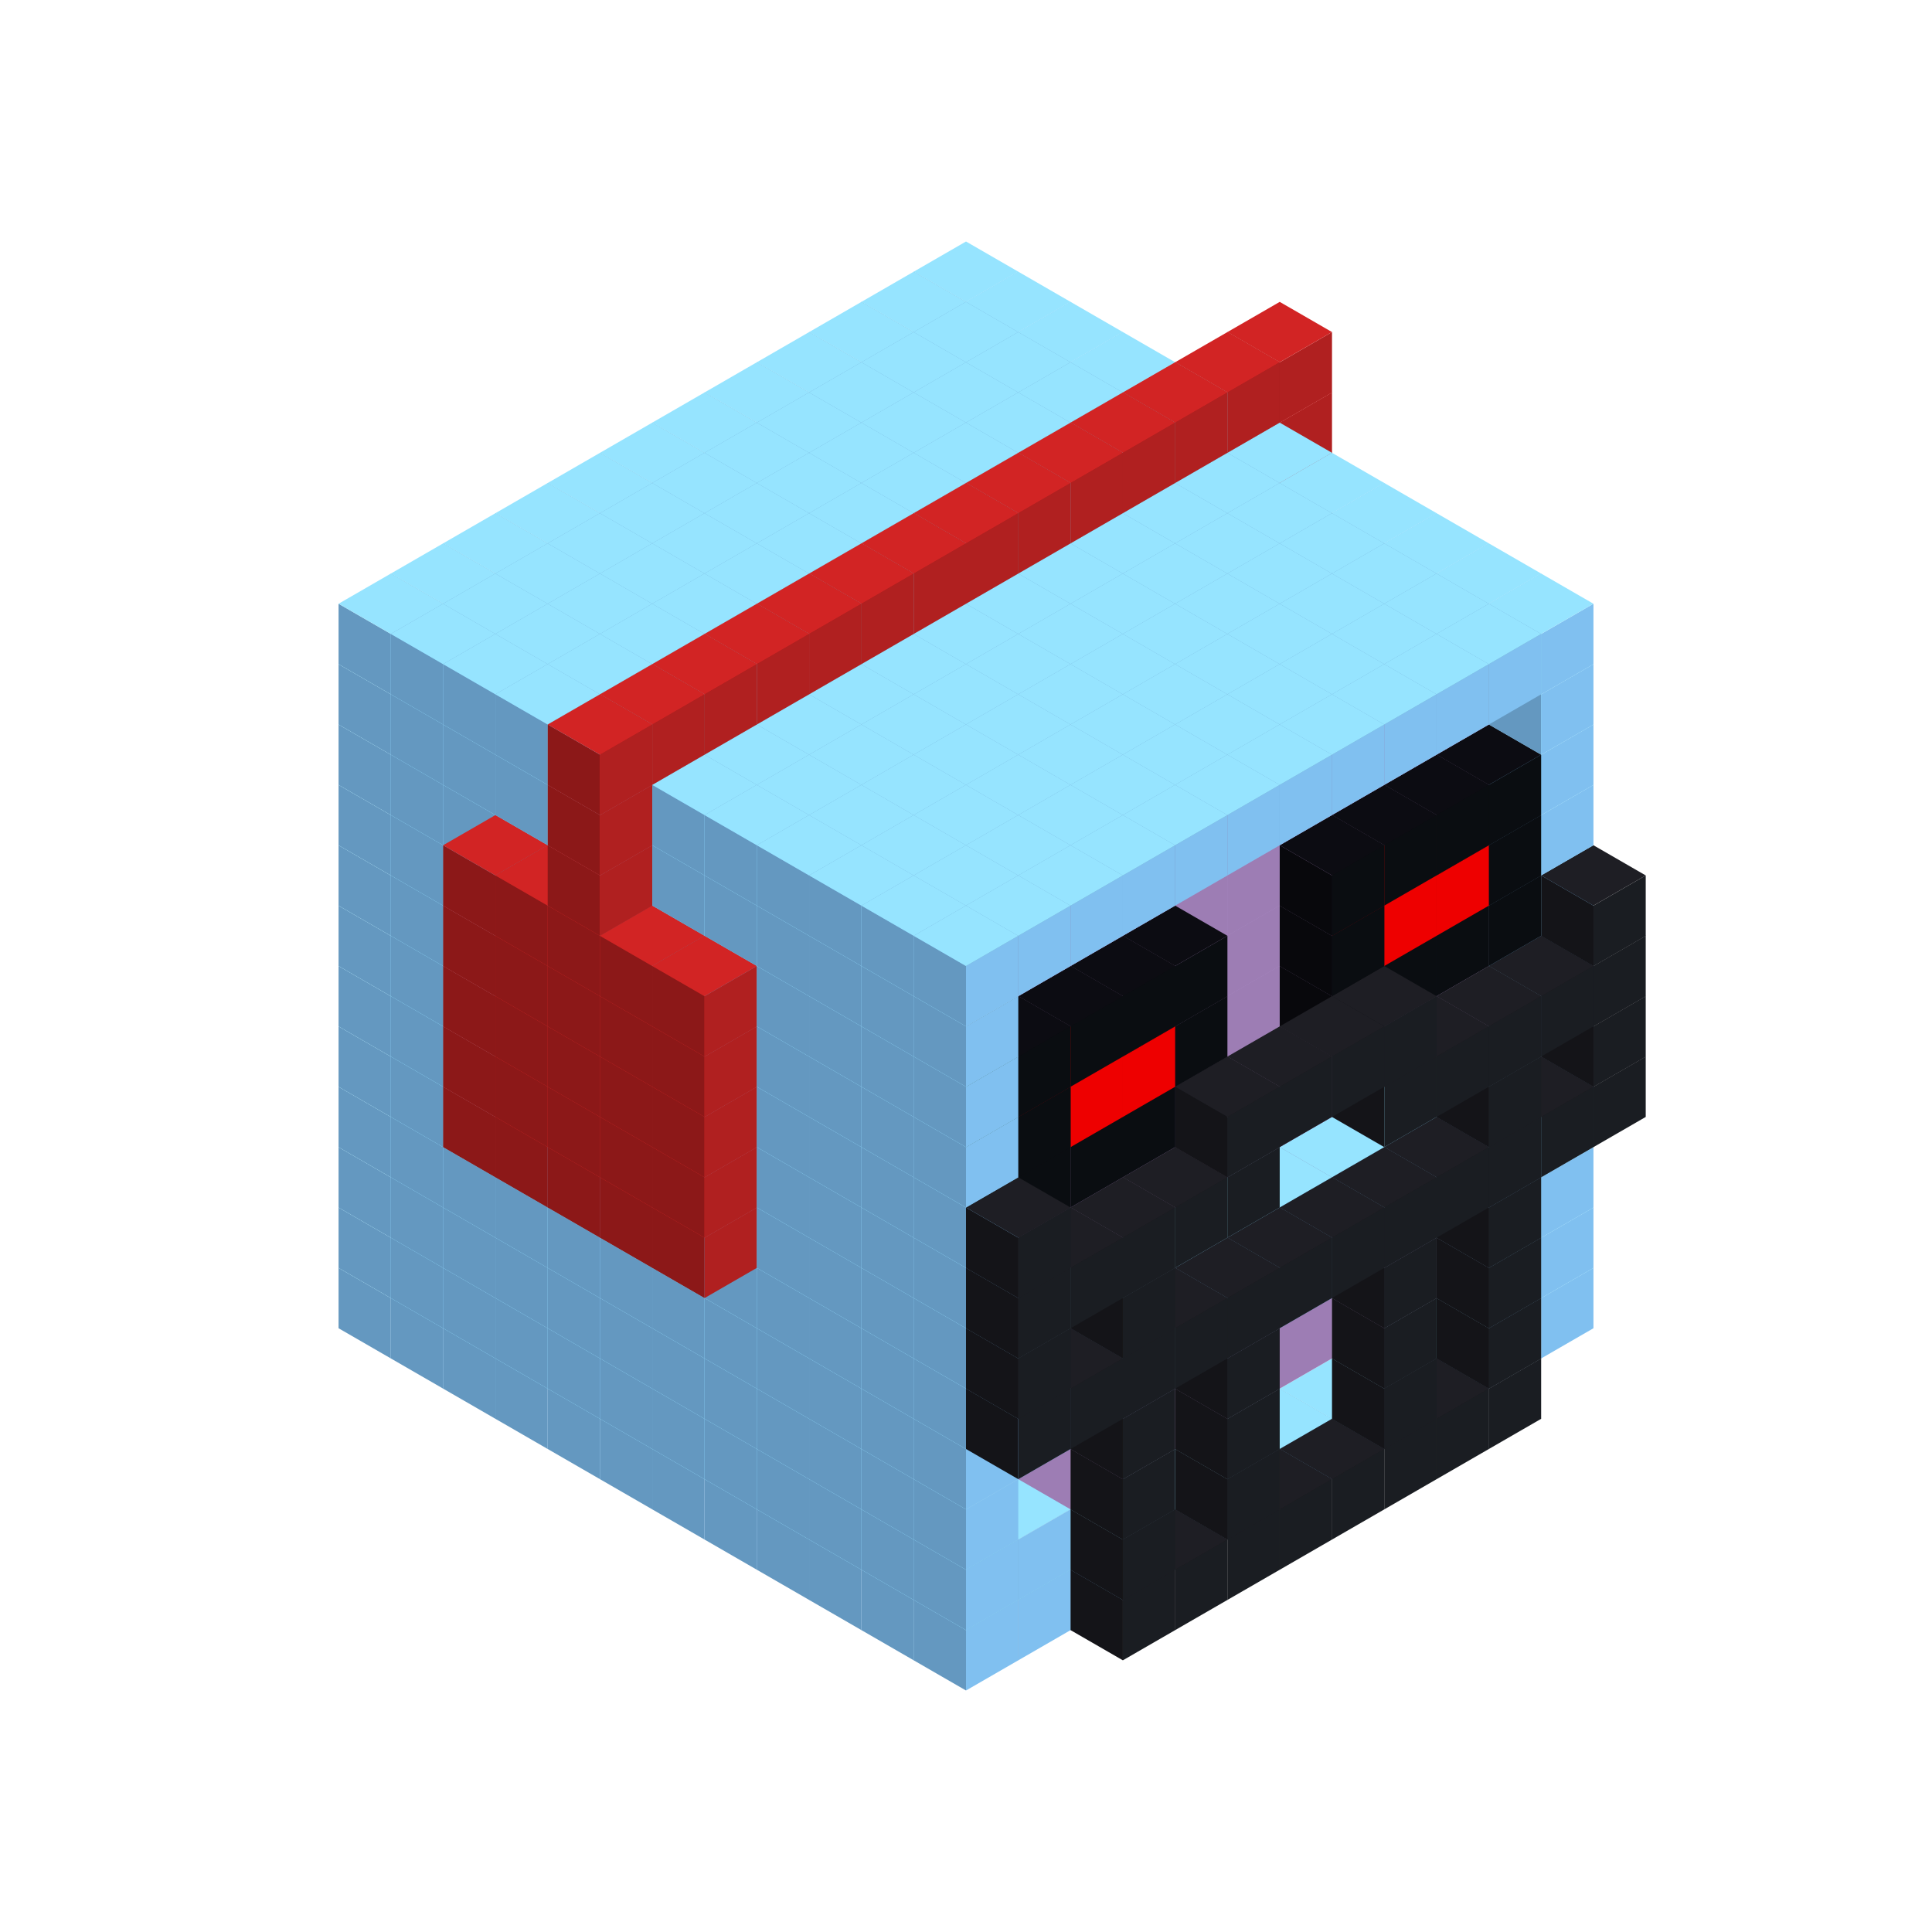
<svg width='600' height='600' viewBox='4436371 5550000 3200000 3200000' xmlns='http://www.w3.org/2000/svg' xmlns:xlink='http://www.w3.org/1999/xlink'>
<use xlink:href='#v-0x000000d9-1' transform='translate(983738,3600000)'/>
<use xlink:href='#v-0x000000d9-1' transform='translate(1070341,3650000)'/>
<use xlink:href='#v-0x000000d9-1' transform='translate(1156944,3700000)'/>
<use xlink:href='#v-0x000000d9-1' transform='translate(1243547,3750000)'/>
<use xlink:href='#v-0x000000d9-1' transform='translate(1330150,3800000)'/>
<use xlink:href='#v-0x000000d9-1' transform='translate(1416753,3850000)'/>
<use xlink:href='#v-0x000000d9-1' transform='translate(1503356,3900000)'/>
<use xlink:href='#v-0x000000d9-1' transform='translate(1589959,3950000)'/>
<use xlink:href='#v-0x000000d9-1' transform='translate(1676562,4000000)'/>
<use xlink:href='#v-0x000000d9-1' transform='translate(1763165,4050000)'/>
<use xlink:href='#v-0x000000d9-1' transform='translate(1849768,4100000)'/>
<use xlink:href='#v-0x000000d9-1' transform='translate(2889004,3600000)'/>
<use xlink:href='#v-0x000000d9-1' transform='translate(2802401,3650000)'/>
<use xlink:href='#v-0x000000d9-1' transform='translate(2715798,3700000)'/>
<use xlink:href='#v-0x000000d9-1' transform='translate(2629195,3750000)'/>
<use xlink:href='#v-0x000000d9-1' transform='translate(2542592,3800000)'/>
<use xlink:href='#v-0x000000d9-1' transform='translate(2455989,3850000)'/>
<use xlink:href='#v-0x000000d9-1' transform='translate(2369386,3900000)'/>
<use xlink:href='#v-0x000000d9-1' transform='translate(2282783,3950000)'/>
<use xlink:href='#v-0x000000d9-1' transform='translate(2196180,4000000)'/>
<use xlink:href='#v-0x000000d9-1' transform='translate(2109577,4050000)'/>
<use xlink:href='#v-0x000000d9-1' transform='translate(2022974,4100000)'/>
<use xlink:href='#v-0x000000d9-1' transform='translate(1936371,4150000)'/>
<use xlink:href='#v-0x000000d9-4' transform='translate(2802401,3750000)'/>
<use xlink:href='#v-0x000000d9-4' transform='translate(2715798,3800000)'/>
<use xlink:href='#v-0x000000d9-4' transform='translate(2629195,3850000)'/>
<use xlink:href='#v-0x000000d9-4' transform='translate(2542592,3900000)'/>
<use xlink:href='#v-0x000000d9-4' transform='translate(2455989,3950000)'/>
<use xlink:href='#v-0x000000d9-4' transform='translate(2369386,4000000)'/>
<use xlink:href='#v-0x000000d9-4' transform='translate(2282783,4050000)'/>
<use xlink:href='#v-0x000000d9-4' transform='translate(2196180,4100000)'/>
<use xlink:href='#v-0x000000d9-1' transform='translate(983738,3500000)'/>
<use xlink:href='#v-0x000000d9-1' transform='translate(1070341,3550000)'/>
<use xlink:href='#v-0x000000d9-1' transform='translate(1156944,3600000)'/>
<use xlink:href='#v-0x000000d9-1' transform='translate(1243547,3650000)'/>
<use xlink:href='#v-0x000000d9-1' transform='translate(1330150,3700000)'/>
<use xlink:href='#v-0x000000d9-1' transform='translate(1416753,3750000)'/>
<use xlink:href='#v-0x000000d9-1' transform='translate(1503356,3800000)'/>
<use xlink:href='#v-0x000000d9-1' transform='translate(1589959,3850000)'/>
<use xlink:href='#v-0x000000d9-1' transform='translate(1676562,3900000)'/>
<use xlink:href='#v-0x000000d9-1' transform='translate(1763165,3950000)'/>
<use xlink:href='#v-0x000000d9-2' transform='translate(2715798,3500000)'/>
<use xlink:href='#v-0x000000d9-2' transform='translate(2629195,3550000)'/>
<use xlink:href='#v-0x000000d9-2' transform='translate(2542592,3600000)'/>
<use xlink:href='#v-0x000000d9-2' transform='translate(2455989,3650000)'/>
<use xlink:href='#v-0x000000d9-2' transform='translate(2369386,3700000)'/>
<use xlink:href='#v-0x000000d9-2' transform='translate(2282783,3750000)'/>
<use xlink:href='#v-0x000000d9-2' transform='translate(2196180,3800000)'/>
<use xlink:href='#v-0x000000d9-2' transform='translate(2109577,3850000)'/>
<use xlink:href='#v-0x000000d9-2' transform='translate(2022974,3900000)'/>
<use xlink:href='#v-0x000000d9-2' transform='translate(1936371,3950000)'/>
<use xlink:href='#v-0x000000d9-1' transform='translate(1849768,4000000)'/>
<use xlink:href='#v-0x000000d9-1' transform='translate(2889004,3500000)'/>
<use xlink:href='#v-0x000000d9-1' transform='translate(2802401,3550000)'/>
<use xlink:href='#v-0x000000d9-1' transform='translate(2022974,4000000)'/>
<use xlink:href='#v-0x000000d9-1' transform='translate(1936371,4050000)'/>
<use xlink:href='#v-0x000000d9-4' transform='translate(2802401,3650000)'/>
<use xlink:href='#v-0x000000d9-4' transform='translate(2629195,3750000)'/>
<use xlink:href='#v-0x000000d9-4' transform='translate(2369386,3900000)'/>
<use xlink:href='#v-0x000000d9-4' transform='translate(2196180,4000000)'/>
<use xlink:href='#v-0x000000d9-1' transform='translate(983738,3400000)'/>
<use xlink:href='#v-0x000000d9-1' transform='translate(1070341,3450000)'/>
<use xlink:href='#v-0x000000d9-1' transform='translate(1156944,3500000)'/>
<use xlink:href='#v-0x000000d9-1' transform='translate(1243547,3550000)'/>
<use xlink:href='#v-0x000000d9-1' transform='translate(1330150,3600000)'/>
<use xlink:href='#v-0x000000d9-1' transform='translate(1416753,3650000)'/>
<use xlink:href='#v-0x000000d9-1' transform='translate(1503356,3700000)'/>
<use xlink:href='#v-0x000000d9-1' transform='translate(1589959,3750000)'/>
<use xlink:href='#v-0x000000d9-1' transform='translate(1676562,3800000)'/>
<use xlink:href='#v-0x000000d9-1' transform='translate(1763165,3850000)'/>
<use xlink:href='#v-0x000000d9-2' transform='translate(2715798,3400000)'/>
<use xlink:href='#v-0x000000d9-2' transform='translate(2629195,3450000)'/>
<use xlink:href='#v-0x000000d9-2' transform='translate(2542592,3500000)'/>
<use xlink:href='#v-0x000000d9-2' transform='translate(2455989,3550000)'/>
<use xlink:href='#v-0x000000d9-2' transform='translate(2369386,3600000)'/>
<use xlink:href='#v-0x000000d9-2' transform='translate(2282783,3650000)'/>
<use xlink:href='#v-0x000000d9-2' transform='translate(2196180,3700000)'/>
<use xlink:href='#v-0x000000d9-2' transform='translate(2109577,3750000)'/>
<use xlink:href='#v-0x000000d9-2' transform='translate(2022974,3800000)'/>
<use xlink:href='#v-0x000000d9-2' transform='translate(1936371,3850000)'/>
<use xlink:href='#v-0x000000d9-1' transform='translate(1849768,3900000)'/>
<use xlink:href='#v-0x000000d9-1' transform='translate(2889004,3400000)'/>
<use xlink:href='#v-0x000000d9-1' transform='translate(1936371,3950000)'/>
<use xlink:href='#v-0x000000d9-4' transform='translate(2802401,3550000)'/>
<use xlink:href='#v-0x000000d9-4' transform='translate(2629195,3650000)'/>
<use xlink:href='#v-0x000000d9-4' transform='translate(2369386,3800000)'/>
<use xlink:href='#v-0x000000d9-4' transform='translate(2196180,3900000)'/>
<use xlink:href='#v-0x000000d9-1' transform='translate(983738,3300000)'/>
<use xlink:href='#v-0x000000d9-1' transform='translate(1070341,3350000)'/>
<use xlink:href='#v-0x000000d9-1' transform='translate(1156944,3400000)'/>
<use xlink:href='#v-0x000000d9-1' transform='translate(1243547,3450000)'/>
<use xlink:href='#v-0x000000d9-1' transform='translate(1330150,3500000)'/>
<use xlink:href='#v-0x000000d9-1' transform='translate(1416753,3550000)'/>
<use xlink:href='#v-0x000000d9-1' transform='translate(1503356,3600000)'/>
<use xlink:href='#v-0x000000d9-1' transform='translate(1589959,3650000)'/>
<use xlink:href='#v-0x000000d9-1' transform='translate(1676562,3700000)'/>
<use xlink:href='#v-0x000000d9-1' transform='translate(1763165,3750000)'/>
<use xlink:href='#v-0x000000d9-2' transform='translate(2715798,3300000)'/>
<use xlink:href='#v-0x000000d9-2' transform='translate(2629195,3350000)'/>
<use xlink:href='#v-0x000000d9-2' transform='translate(2542592,3400000)'/>
<use xlink:href='#v-0x000000d9-2' transform='translate(2455989,3450000)'/>
<use xlink:href='#v-0x000000d9-2' transform='translate(2369386,3500000)'/>
<use xlink:href='#v-0x000000d9-2' transform='translate(2282783,3550000)'/>
<use xlink:href='#v-0x000000d9-2' transform='translate(2196180,3600000)'/>
<use xlink:href='#v-0x000000d9-2' transform='translate(2109577,3650000)'/>
<use xlink:href='#v-0x000000d9-2' transform='translate(2022974,3700000)'/>
<use xlink:href='#v-0x000000d9-2' transform='translate(1936371,3750000)'/>
<use xlink:href='#v-0x000000d9-1' transform='translate(1849768,3800000)'/>
<use xlink:href='#v-0x000000d9-1' transform='translate(2889004,3300000)'/>
<use xlink:href='#v-0x000000d9-1' transform='translate(2802401,3350000)'/>
<use xlink:href='#v-0x000000d9-1' transform='translate(2715798,3400000)'/>
<use xlink:href='#v-0x000000d9-1' transform='translate(2629195,3450000)'/>
<use xlink:href='#v-0x000000d9-1' transform='translate(2542592,3500000)'/>
<use xlink:href='#v-0x000000d9-1' transform='translate(2455989,3550000)'/>
<use xlink:href='#v-0x000000d9-1' transform='translate(2369386,3600000)'/>
<use xlink:href='#v-0x000000d9-1' transform='translate(2282783,3650000)'/>
<use xlink:href='#v-0x000000d9-1' transform='translate(2196180,3700000)'/>
<use xlink:href='#v-0x000000d9-1' transform='translate(2109577,3750000)'/>
<use xlink:href='#v-0x000000d9-1' transform='translate(2022974,3800000)'/>
<use xlink:href='#v-0x000000d9-1' transform='translate(1936371,3850000)'/>
<use xlink:href='#v-0x000000d9-4' transform='translate(2802401,3450000)'/>
<use xlink:href='#v-0x000000d9-4' transform='translate(2629195,3550000)'/>
<use xlink:href='#v-0x000000d9-4' transform='translate(2369386,3700000)'/>
<use xlink:href='#v-0x000000d9-4' transform='translate(2196180,3800000)'/>
<use xlink:href='#v-0x000000d9-1' transform='translate(983738,3200000)'/>
<use xlink:href='#v-0x000000d9-1' transform='translate(1070341,3250000)'/>
<use xlink:href='#v-0x000000d9-1' transform='translate(1156944,3300000)'/>
<use xlink:href='#v-0x000000d9-1' transform='translate(1243547,3350000)'/>
<use xlink:href='#v-0x000000d9-1' transform='translate(1330150,3400000)'/>
<use xlink:href='#v-0x000000d9-1' transform='translate(1416753,3450000)'/>
<use xlink:href='#v-0x000000d9-1' transform='translate(1503356,3500000)'/>
<use xlink:href='#v-0x000000d9-1' transform='translate(1589959,3550000)'/>
<use xlink:href='#v-0x000000d9-1' transform='translate(1676562,3600000)'/>
<use xlink:href='#v-0x000000d9-1' transform='translate(1763165,3650000)'/>
<use xlink:href='#v-0x000000d9-2' transform='translate(2715798,3200000)'/>
<use xlink:href='#v-0x000000d9-2' transform='translate(2629195,3250000)'/>
<use xlink:href='#v-0x000000d9-2' transform='translate(2542592,3300000)'/>
<use xlink:href='#v-0x000000d9-2' transform='translate(2455989,3350000)'/>
<use xlink:href='#v-0x000000d9-2' transform='translate(2369386,3400000)'/>
<use xlink:href='#v-0x000000d9-2' transform='translate(2282783,3450000)'/>
<use xlink:href='#v-0x000000d9-2' transform='translate(2196180,3500000)'/>
<use xlink:href='#v-0x000000d9-2' transform='translate(2109577,3550000)'/>
<use xlink:href='#v-0x000000d9-2' transform='translate(2022974,3600000)'/>
<use xlink:href='#v-0x000000d9-2' transform='translate(1936371,3650000)'/>
<use xlink:href='#v-0x000000d9-1' transform='translate(1849768,3700000)'/>
<use xlink:href='#v-0x000000d9-1' transform='translate(2889004,3200000)'/>
<use xlink:href='#v-0x000000d9-1' transform='translate(2802401,3250000)'/>
<use xlink:href='#v-0x000000d9-1' transform='translate(2715798,3300000)'/>
<use xlink:href='#v-0x000000d9-1' transform='translate(2629195,3350000)'/>
<use xlink:href='#v-0x000000d9-1' transform='translate(2542592,3400000)'/>
<use xlink:href='#v-0x000000d9-1' transform='translate(2455989,3450000)'/>
<use xlink:href='#v-0x000000d9-1' transform='translate(2369386,3500000)'/>
<use xlink:href='#v-0x000000d9-1' transform='translate(2282783,3550000)'/>
<use xlink:href='#v-0x000000d9-1' transform='translate(2196180,3600000)'/>
<use xlink:href='#v-0x000000d9-1' transform='translate(2109577,3650000)'/>
<use xlink:href='#v-0x000000d9-1' transform='translate(2022974,3700000)'/>
<use xlink:href='#v-0x000000d9-1' transform='translate(1936371,3750000)'/>
<use xlink:href='#v-0x000000d9-4' transform='translate(2975607,3250000)'/>
<use xlink:href='#v-0x000000d9-4' transform='translate(2889004,3300000)'/>
<use xlink:href='#v-0x000000d9-4' transform='translate(2802401,3350000)'/>
<use xlink:href='#v-0x000000d9-4' transform='translate(2715798,3400000)'/>
<use xlink:href='#v-0x000000d9-4' transform='translate(2629195,3450000)'/>
<use xlink:href='#v-0x000000d9-4' transform='translate(2542592,3500000)'/>
<use xlink:href='#v-0x000000d9-4' transform='translate(2455989,3550000)'/>
<use xlink:href='#v-0x000000d9-4' transform='translate(2369386,3600000)'/>
<use xlink:href='#v-0x000000d9-4' transform='translate(2282783,3650000)'/>
<use xlink:href='#v-0x000000d9-4' transform='translate(2196180,3700000)'/>
<use xlink:href='#v-0x000000d9-4' transform='translate(2109577,3750000)'/>
<use xlink:href='#v-0x000000d9-4' transform='translate(2022974,3800000)'/>
<use xlink:href='#v-0x000000d9-1' transform='translate(983738,3100000)'/>
<use xlink:href='#v-0x000000d9-1' transform='translate(1070341,3150000)'/>
<use xlink:href='#v-0x000000d9-1' transform='translate(1156944,3200000)'/>
<use xlink:href='#v-0x000000d9-7' transform='translate(2282783,2650000)'/>
<use xlink:href='#v-0x000000d9-1' transform='translate(1243547,3250000)'/>
<use xlink:href='#v-0x000000d9-7' transform='translate(1156944,3300000)'/>
<use xlink:href='#v-0x000000d9-7' transform='translate(2369386,2700000)'/>
<use xlink:href='#v-0x000000d9-1' transform='translate(1330150,3300000)'/>
<use xlink:href='#v-0x000000d9-7' transform='translate(1243547,3350000)'/>
<use xlink:href='#v-0x000000d9-7' transform='translate(2455989,2750000)'/>
<use xlink:href='#v-0x000000d9-1' transform='translate(1416753,3350000)'/>
<use xlink:href='#v-0x000000d9-7' transform='translate(1330150,3400000)'/>
<use xlink:href='#v-0x000000d9-7' transform='translate(2542592,2800000)'/>
<use xlink:href='#v-0x000000d9-1' transform='translate(1503356,3400000)'/>
<use xlink:href='#v-0x000000d9-7' transform='translate(1416753,3450000)'/>
<use xlink:href='#v-0x000000d9-7' transform='translate(2629195,2850000)'/>
<use xlink:href='#v-0x000000d9-1' transform='translate(1589959,3450000)'/>
<use xlink:href='#v-0x000000d9-7' transform='translate(1503356,3500000)'/>
<use xlink:href='#v-0x000000d9-1' transform='translate(1676562,3500000)'/>
<use xlink:href='#v-0x000000d9-1' transform='translate(1763165,3550000)'/>
<use xlink:href='#v-0x000000d9-2' transform='translate(2715798,3100000)'/>
<use xlink:href='#v-0x000000d9-2' transform='translate(2629195,3150000)'/>
<use xlink:href='#v-0x000000d9-2' transform='translate(2542592,3200000)'/>
<use xlink:href='#v-0x000000d9-2' transform='translate(2455989,3250000)'/>
<use xlink:href='#v-0x000000d9-2' transform='translate(2369386,3300000)'/>
<use xlink:href='#v-0x000000d9-2' transform='translate(2282783,3350000)'/>
<use xlink:href='#v-0x000000d9-2' transform='translate(2196180,3400000)'/>
<use xlink:href='#v-0x000000d9-2' transform='translate(2109577,3450000)'/>
<use xlink:href='#v-0x000000d9-2' transform='translate(2022974,3500000)'/>
<use xlink:href='#v-0x000000d9-2' transform='translate(1936371,3550000)'/>
<use xlink:href='#v-0x000000d9-1' transform='translate(1849768,3600000)'/>
<use xlink:href='#v-0x000000d9-1' transform='translate(2889004,3100000)'/>
<use xlink:href='#v-0x000000d9-1' transform='translate(1936371,3650000)'/>
<use xlink:href='#v-0x000000d9-4' transform='translate(2975607,3150000)'/>
<use xlink:href='#v-0x000000d9-4' transform='translate(2802401,3250000)'/>
<use xlink:href='#v-0x000000d9-4' transform='translate(2196180,3600000)'/>
<use xlink:href='#v-0x000000d9-4' transform='translate(2022974,3700000)'/>
<use xlink:href='#v-0x000000d9-1' transform='translate(983738,3000000)'/>
<use xlink:href='#v-0x000000d9-1' transform='translate(1070341,3050000)'/>
<use xlink:href='#v-0x000000d9-1' transform='translate(1156944,3100000)'/>
<use xlink:href='#v-0x000000d9-7' transform='translate(2282783,2550000)'/>
<use xlink:href='#v-0x000000d9-1' transform='translate(1243547,3150000)'/>
<use xlink:href='#v-0x000000d9-7' transform='translate(1156944,3200000)'/>
<use xlink:href='#v-0x000000d9-7' transform='translate(2369386,2600000)'/>
<use xlink:href='#v-0x000000d9-1' transform='translate(1330150,3200000)'/>
<use xlink:href='#v-0x000000d9-7' transform='translate(1243547,3250000)'/>
<use xlink:href='#v-0x000000d9-7' transform='translate(2455989,2650000)'/>
<use xlink:href='#v-0x000000d9-1' transform='translate(1416753,3250000)'/>
<use xlink:href='#v-0x000000d9-7' transform='translate(1330150,3300000)'/>
<use xlink:href='#v-0x000000d9-7' transform='translate(2542592,2700000)'/>
<use xlink:href='#v-0x000000d9-1' transform='translate(1503356,3300000)'/>
<use xlink:href='#v-0x000000d9-7' transform='translate(1416753,3350000)'/>
<use xlink:href='#v-0x000000d9-7' transform='translate(2629195,2750000)'/>
<use xlink:href='#v-0x000000d9-1' transform='translate(1589959,3350000)'/>
<use xlink:href='#v-0x000000d9-7' transform='translate(1503356,3400000)'/>
<use xlink:href='#v-0x000000d9-1' transform='translate(1676562,3400000)'/>
<use xlink:href='#v-0x000000d9-1' transform='translate(1763165,3450000)'/>
<use xlink:href='#v-0x000000d9-2' transform='translate(2715798,3000000)'/>
<use xlink:href='#v-0x000000d9-2' transform='translate(2629195,3050000)'/>
<use xlink:href='#v-0x000000d9-2' transform='translate(2542592,3100000)'/>
<use xlink:href='#v-0x000000d9-2' transform='translate(2455989,3150000)'/>
<use xlink:href='#v-0x000000d9-2' transform='translate(2369386,3200000)'/>
<use xlink:href='#v-0x000000d9-2' transform='translate(2282783,3250000)'/>
<use xlink:href='#v-0x000000d9-2' transform='translate(2196180,3300000)'/>
<use xlink:href='#v-0x000000d9-2' transform='translate(2109577,3350000)'/>
<use xlink:href='#v-0x000000d9-2' transform='translate(2022974,3400000)'/>
<use xlink:href='#v-0x000000d9-2' transform='translate(1936371,3450000)'/>
<use xlink:href='#v-0x000000d9-1' transform='translate(1849768,3500000)'/>
<use xlink:href='#v-0x000000d9-1' transform='translate(2889004,3000000)'/>
<use xlink:href='#v-0x000000d9-1' transform='translate(1936371,3550000)'/>
<use xlink:href='#v-0x000000d9-4' transform='translate(2975607,3050000)'/>
<use xlink:href='#v-0x000000d9-4' transform='translate(2889004,3100000)'/>
<use xlink:href='#v-0x000000d9-4' transform='translate(2802401,3150000)'/>
<use xlink:href='#v-0x000000d9-4' transform='translate(2715798,3200000)'/>
<use xlink:href='#v-0x000000d9-4' transform='translate(2629195,3250000)'/>
<use xlink:href='#v-0x000000d9-4' transform='translate(2369386,3400000)'/>
<use xlink:href='#v-0x000000d9-4' transform='translate(2282783,3450000)'/>
<use xlink:href='#v-0x000000d9-4' transform='translate(2196180,3500000)'/>
<use xlink:href='#v-0x000000d9-4' transform='translate(2109577,3550000)'/>
<use xlink:href='#v-0x000000d9-4' transform='translate(2022974,3600000)'/>
<use xlink:href='#v-0x000000d9-1' transform='translate(983738,2900000)'/>
<use xlink:href='#v-0x000000d9-1' transform='translate(1070341,2950000)'/>
<use xlink:href='#v-0x000000d9-1' transform='translate(1156944,3000000)'/>
<use xlink:href='#v-0x000000d9-7' transform='translate(2282783,2450000)'/>
<use xlink:href='#v-0x000000d9-1' transform='translate(1243547,3050000)'/>
<use xlink:href='#v-0x000000d9-7' transform='translate(1156944,3100000)'/>
<use xlink:href='#v-0x000000d9-7' transform='translate(2369386,2500000)'/>
<use xlink:href='#v-0x000000d9-1' transform='translate(1330150,3100000)'/>
<use xlink:href='#v-0x000000d9-7' transform='translate(1243547,3150000)'/>
<use xlink:href='#v-0x000000d9-7' transform='translate(2455989,2550000)'/>
<use xlink:href='#v-0x000000d9-1' transform='translate(1416753,3150000)'/>
<use xlink:href='#v-0x000000d9-7' transform='translate(1330150,3200000)'/>
<use xlink:href='#v-0x000000d9-7' transform='translate(2542592,2600000)'/>
<use xlink:href='#v-0x000000d9-1' transform='translate(1503356,3200000)'/>
<use xlink:href='#v-0x000000d9-7' transform='translate(1416753,3250000)'/>
<use xlink:href='#v-0x000000d9-7' transform='translate(2629195,2650000)'/>
<use xlink:href='#v-0x000000d9-1' transform='translate(1589959,3250000)'/>
<use xlink:href='#v-0x000000d9-7' transform='translate(1503356,3300000)'/>
<use xlink:href='#v-0x000000d9-1' transform='translate(1676562,3300000)'/>
<use xlink:href='#v-0x000000d9-1' transform='translate(1763165,3350000)'/>
<use xlink:href='#v-0x000000d9-2' transform='translate(2715798,2900000)'/>
<use xlink:href='#v-0x000000d9-2' transform='translate(2629195,2950000)'/>
<use xlink:href='#v-0x000000d9-2' transform='translate(2542592,3000000)'/>
<use xlink:href='#v-0x000000d9-2' transform='translate(2455989,3050000)'/>
<use xlink:href='#v-0x000000d9-2' transform='translate(2369386,3100000)'/>
<use xlink:href='#v-0x000000d9-2' transform='translate(2282783,3150000)'/>
<use xlink:href='#v-0x000000d9-2' transform='translate(2196180,3200000)'/>
<use xlink:href='#v-0x000000d9-2' transform='translate(2109577,3250000)'/>
<use xlink:href='#v-0x000000d9-2' transform='translate(2022974,3300000)'/>
<use xlink:href='#v-0x000000d9-2' transform='translate(1936371,3350000)'/>
<use xlink:href='#v-0x000000d9-1' transform='translate(1849768,3400000)'/>
<use xlink:href='#v-0x000000d9-1' transform='translate(2889004,2900000)'/>
<use xlink:href='#v-0x000000d9-5' transform='translate(2802401,2950000)'/>
<use xlink:href='#v-0x000000d9-5' transform='translate(2715798,3000000)'/>
<use xlink:href='#v-0x000000d9-5' transform='translate(2629195,3050000)'/>
<use xlink:href='#v-0x000000d9-5' transform='translate(2542592,3100000)'/>
<use xlink:href='#v-0x000000d9-5' transform='translate(2282783,3250000)'/>
<use xlink:href='#v-0x000000d9-5' transform='translate(2196180,3300000)'/>
<use xlink:href='#v-0x000000d9-5' transform='translate(2109577,3350000)'/>
<use xlink:href='#v-0x000000d9-5' transform='translate(2022974,3400000)'/>
<use xlink:href='#v-0x000000d9-1' transform='translate(1936371,3450000)'/>
<use xlink:href='#v-0x000000d9-4' transform='translate(2975607,2950000)'/>
<use xlink:href='#v-0x000000d9-4' transform='translate(2629195,3150000)'/>
<use xlink:href='#v-0x000000d9-4' transform='translate(2542592,3200000)'/>
<use xlink:href='#v-0x000000d9-4' transform='translate(2455989,3250000)'/>
<use xlink:href='#v-0x000000d9-4' transform='translate(2369386,3300000)'/>
<use xlink:href='#v-0x000000d9-4' transform='translate(2022974,3500000)'/>
<use xlink:href='#v-0x000000d9-1' transform='translate(983738,2800000)'/>
<use xlink:href='#v-0x000000d9-1' transform='translate(1070341,2850000)'/>
<use xlink:href='#v-0x000000d9-1' transform='translate(1156944,2900000)'/>
<use xlink:href='#v-0x000000d9-7' transform='translate(2282783,2350000)'/>
<use xlink:href='#v-0x000000d9-1' transform='translate(1243547,2950000)'/>
<use xlink:href='#v-0x000000d9-7' transform='translate(1156944,3000000)'/>
<use xlink:href='#v-0x000000d9-7' transform='translate(2369386,2400000)'/>
<use xlink:href='#v-0x000000d9-1' transform='translate(1330150,3000000)'/>
<use xlink:href='#v-0x000000d9-7' transform='translate(1243547,3050000)'/>
<use xlink:href='#v-0x000000d9-7' transform='translate(2455989,2450000)'/>
<use xlink:href='#v-0x000000d9-1' transform='translate(1416753,3050000)'/>
<use xlink:href='#v-0x000000d9-7' transform='translate(1330150,3100000)'/>
<use xlink:href='#v-0x000000d9-7' transform='translate(2542592,2500000)'/>
<use xlink:href='#v-0x000000d9-1' transform='translate(1503356,3100000)'/>
<use xlink:href='#v-0x000000d9-7' transform='translate(1416753,3150000)'/>
<use xlink:href='#v-0x000000d9-7' transform='translate(2629195,2550000)'/>
<use xlink:href='#v-0x000000d9-1' transform='translate(1589959,3150000)'/>
<use xlink:href='#v-0x000000d9-7' transform='translate(1503356,3200000)'/>
<use xlink:href='#v-0x000000d9-1' transform='translate(1676562,3200000)'/>
<use xlink:href='#v-0x000000d9-1' transform='translate(1763165,3250000)'/>
<use xlink:href='#v-0x000000d9-2' transform='translate(2715798,2800000)'/>
<use xlink:href='#v-0x000000d9-2' transform='translate(2629195,2850000)'/>
<use xlink:href='#v-0x000000d9-2' transform='translate(2542592,2900000)'/>
<use xlink:href='#v-0x000000d9-2' transform='translate(2455989,2950000)'/>
<use xlink:href='#v-0x000000d9-2' transform='translate(2369386,3000000)'/>
<use xlink:href='#v-0x000000d9-2' transform='translate(2282783,3050000)'/>
<use xlink:href='#v-0x000000d9-2' transform='translate(2196180,3100000)'/>
<use xlink:href='#v-0x000000d9-2' transform='translate(2109577,3150000)'/>
<use xlink:href='#v-0x000000d9-2' transform='translate(2022974,3200000)'/>
<use xlink:href='#v-0x000000d9-2' transform='translate(1936371,3250000)'/>
<use xlink:href='#v-0x000000d9-1' transform='translate(1849768,3300000)'/>
<use xlink:href='#v-0x000000d9-1' transform='translate(2889004,2800000)'/>
<use xlink:href='#v-0x000000d9-5' transform='translate(2802401,2850000)'/>
<use xlink:href='#v-0x000000d9-6' transform='translate(2715798,2900000)'/>
<use xlink:href='#v-0x000000d9-6' transform='translate(2629195,2950000)'/>
<use xlink:href='#v-0x000000d9-5' transform='translate(2542592,3000000)'/>
<use xlink:href='#v-0x000000d9-5' transform='translate(2282783,3150000)'/>
<use xlink:href='#v-0x000000d9-6' transform='translate(2196180,3200000)'/>
<use xlink:href='#v-0x000000d9-6' transform='translate(2109577,3250000)'/>
<use xlink:href='#v-0x000000d9-5' transform='translate(2022974,3300000)'/>
<use xlink:href='#v-0x000000d9-1' transform='translate(1936371,3350000)'/>
<use xlink:href='#v-0x000000d9-1' transform='translate(983738,2700000)'/>
<use xlink:href='#v-0x000000d9-1' transform='translate(1070341,2750000)'/>
<use xlink:href='#v-0x000000d9-1' transform='translate(1156944,2800000)'/>
<use xlink:href='#v-0x000000d9-7' transform='translate(2282783,2250000)'/>
<use xlink:href='#v-0x000000d9-1' transform='translate(1243547,2850000)'/>
<use xlink:href='#v-0x000000d9-7' transform='translate(1156944,2900000)'/>
<use xlink:href='#v-0x000000d9-7' transform='translate(2369386,2300000)'/>
<use xlink:href='#v-0x000000d9-1' transform='translate(1330150,2900000)'/>
<use xlink:href='#v-0x000000d9-7' transform='translate(1243547,2950000)'/>
<use xlink:href='#v-0x000000d9-7' transform='translate(2455989,2350000)'/>
<use xlink:href='#v-0x000000d9-1' transform='translate(1416753,2950000)'/>
<use xlink:href='#v-0x000000d9-7' transform='translate(1330150,3000000)'/>
<use xlink:href='#v-0x000000d9-7' transform='translate(2542592,2400000)'/>
<use xlink:href='#v-0x000000d9-1' transform='translate(1503356,3000000)'/>
<use xlink:href='#v-0x000000d9-7' transform='translate(1416753,3050000)'/>
<use xlink:href='#v-0x000000d9-7' transform='translate(2629195,2450000)'/>
<use xlink:href='#v-0x000000d9-1' transform='translate(1589959,3050000)'/>
<use xlink:href='#v-0x000000d9-7' transform='translate(1503356,3100000)'/>
<use xlink:href='#v-0x000000d9-1' transform='translate(1676562,3100000)'/>
<use xlink:href='#v-0x000000d9-1' transform='translate(1763165,3150000)'/>
<use xlink:href='#v-0x000000d9-2' transform='translate(2715798,2700000)'/>
<use xlink:href='#v-0x000000d9-2' transform='translate(2629195,2750000)'/>
<use xlink:href='#v-0x000000d9-2' transform='translate(2542592,2800000)'/>
<use xlink:href='#v-0x000000d9-2' transform='translate(2455989,2850000)'/>
<use xlink:href='#v-0x000000d9-2' transform='translate(2369386,2900000)'/>
<use xlink:href='#v-0x000000d9-2' transform='translate(2282783,2950000)'/>
<use xlink:href='#v-0x000000d9-2' transform='translate(2196180,3000000)'/>
<use xlink:href='#v-0x000000d9-2' transform='translate(2109577,3050000)'/>
<use xlink:href='#v-0x000000d9-2' transform='translate(2022974,3100000)'/>
<use xlink:href='#v-0x000000d9-2' transform='translate(1936371,3150000)'/>
<use xlink:href='#v-0x000000d9-1' transform='translate(1849768,3200000)'/>
<use xlink:href='#v-0x000000d9-1' transform='translate(2889004,2700000)'/>
<use xlink:href='#v-0x000000d9-5' transform='translate(2802401,2750000)'/>
<use xlink:href='#v-0x000000d9-5' transform='translate(2715798,2800000)'/>
<use xlink:href='#v-0x000000d9-5' transform='translate(2629195,2850000)'/>
<use xlink:href='#v-0x000000d9-5' transform='translate(2542592,2900000)'/>
<use xlink:href='#v-0x000000d9-5' transform='translate(2282783,3050000)'/>
<use xlink:href='#v-0x000000d9-5' transform='translate(2196180,3100000)'/>
<use xlink:href='#v-0x000000d9-5' transform='translate(2109577,3150000)'/>
<use xlink:href='#v-0x000000d9-5' transform='translate(2022974,3200000)'/>
<use xlink:href='#v-0x000000d9-1' transform='translate(1936371,3250000)'/>
<use xlink:href='#v-0x000000d9-1' transform='translate(983738,2600000)'/>
<use xlink:href='#v-0x000000d9-1' transform='translate(1070341,2650000)'/>
<use xlink:href='#v-0x000000d9-1' transform='translate(1156944,2700000)'/>
<use xlink:href='#v-0x000000d9-1' transform='translate(1243547,2750000)'/>
<use xlink:href='#v-0x000000d9-1' transform='translate(1330150,2800000)'/>
<use xlink:href='#v-0x000000d9-7' transform='translate(2455989,2250000)'/>
<use xlink:href='#v-0x000000d9-1' transform='translate(1416753,2850000)'/>
<use xlink:href='#v-0x000000d9-7' transform='translate(1330150,2900000)'/>
<use xlink:href='#v-0x000000d9-1' transform='translate(1503356,2900000)'/>
<use xlink:href='#v-0x000000d9-1' transform='translate(1589959,2950000)'/>
<use xlink:href='#v-0x000000d9-1' transform='translate(1676562,3000000)'/>
<use xlink:href='#v-0x000000d9-1' transform='translate(1763165,3050000)'/>
<use xlink:href='#v-0x000000d9-2' transform='translate(2715798,2600000)'/>
<use xlink:href='#v-0x000000d9-2' transform='translate(2629195,2650000)'/>
<use xlink:href='#v-0x000000d9-2' transform='translate(2542592,2700000)'/>
<use xlink:href='#v-0x000000d9-2' transform='translate(2455989,2750000)'/>
<use xlink:href='#v-0x000000d9-2' transform='translate(2369386,2800000)'/>
<use xlink:href='#v-0x000000d9-2' transform='translate(2282783,2850000)'/>
<use xlink:href='#v-0x000000d9-2' transform='translate(2196180,2900000)'/>
<use xlink:href='#v-0x000000d9-2' transform='translate(2109577,2950000)'/>
<use xlink:href='#v-0x000000d9-2' transform='translate(2022974,3000000)'/>
<use xlink:href='#v-0x000000d9-2' transform='translate(1936371,3050000)'/>
<use xlink:href='#v-0x000000d9-1' transform='translate(1849768,3100000)'/>
<use xlink:href='#v-0x000000d9-1' transform='translate(2889004,2600000)'/>
<use xlink:href='#v-0x000000d9-1' transform='translate(1936371,3150000)'/>
<use xlink:href='#v-0x000000d9-1' transform='translate(1936371,1950000)'/>
<use xlink:href='#v-0x000000d9-1' transform='translate(1849768,2000000)'/>
<use xlink:href='#v-0x000000d9-1' transform='translate(1763165,2050000)'/>
<use xlink:href='#v-0x000000d9-1' transform='translate(1676562,2100000)'/>
<use xlink:href='#v-0x000000d9-1' transform='translate(1589959,2150000)'/>
<use xlink:href='#v-0x000000d9-1' transform='translate(1503356,2200000)'/>
<use xlink:href='#v-0x000000d9-1' transform='translate(1416753,2250000)'/>
<use xlink:href='#v-0x000000d9-1' transform='translate(1330150,2300000)'/>
<use xlink:href='#v-0x000000d9-1' transform='translate(1243547,2350000)'/>
<use xlink:href='#v-0x000000d9-1' transform='translate(1156944,2400000)'/>
<use xlink:href='#v-0x000000d9-1' transform='translate(1070341,2450000)'/>
<use xlink:href='#v-0x000000d9-1' transform='translate(983738,2500000)'/>
<use xlink:href='#v-0x000000d9-1' transform='translate(2022974,2000000)'/>
<use xlink:href='#v-0x000000d9-1' transform='translate(1936371,2050000)'/>
<use xlink:href='#v-0x000000d9-1' transform='translate(1849768,2100000)'/>
<use xlink:href='#v-0x000000d9-1' transform='translate(1763165,2150000)'/>
<use xlink:href='#v-0x000000d9-1' transform='translate(1676562,2200000)'/>
<use xlink:href='#v-0x000000d9-1' transform='translate(1589959,2250000)'/>
<use xlink:href='#v-0x000000d9-1' transform='translate(1503356,2300000)'/>
<use xlink:href='#v-0x000000d9-1' transform='translate(1416753,2350000)'/>
<use xlink:href='#v-0x000000d9-1' transform='translate(1330150,2400000)'/>
<use xlink:href='#v-0x000000d9-1' transform='translate(1243547,2450000)'/>
<use xlink:href='#v-0x000000d9-1' transform='translate(1156944,2500000)'/>
<use xlink:href='#v-0x000000d9-1' transform='translate(1070341,2550000)'/>
<use xlink:href='#v-0x000000d9-1' transform='translate(2109577,2050000)'/>
<use xlink:href='#v-0x000000d9-1' transform='translate(2022974,2100000)'/>
<use xlink:href='#v-0x000000d9-1' transform='translate(1936371,2150000)'/>
<use xlink:href='#v-0x000000d9-1' transform='translate(1849768,2200000)'/>
<use xlink:href='#v-0x000000d9-1' transform='translate(1763165,2250000)'/>
<use xlink:href='#v-0x000000d9-1' transform='translate(1676562,2300000)'/>
<use xlink:href='#v-0x000000d9-1' transform='translate(1589959,2350000)'/>
<use xlink:href='#v-0x000000d9-1' transform='translate(1503356,2400000)'/>
<use xlink:href='#v-0x000000d9-1' transform='translate(1416753,2450000)'/>
<use xlink:href='#v-0x000000d9-1' transform='translate(1330150,2500000)'/>
<use xlink:href='#v-0x000000d9-1' transform='translate(1243547,2550000)'/>
<use xlink:href='#v-0x000000d9-1' transform='translate(1156944,2600000)'/>
<use xlink:href='#v-0x000000d9-1' transform='translate(2196180,2100000)'/>
<use xlink:href='#v-0x000000d9-1' transform='translate(2109577,2150000)'/>
<use xlink:href='#v-0x000000d9-1' transform='translate(2022974,2200000)'/>
<use xlink:href='#v-0x000000d9-1' transform='translate(1936371,2250000)'/>
<use xlink:href='#v-0x000000d9-1' transform='translate(1849768,2300000)'/>
<use xlink:href='#v-0x000000d9-1' transform='translate(1763165,2350000)'/>
<use xlink:href='#v-0x000000d9-1' transform='translate(1676562,2400000)'/>
<use xlink:href='#v-0x000000d9-1' transform='translate(1589959,2450000)'/>
<use xlink:href='#v-0x000000d9-1' transform='translate(1503356,2500000)'/>
<use xlink:href='#v-0x000000d9-1' transform='translate(1416753,2550000)'/>
<use xlink:href='#v-0x000000d9-1' transform='translate(1330150,2600000)'/>
<use xlink:href='#v-0x000000d9-1' transform='translate(1243547,2650000)'/>
<use xlink:href='#v-0x000000d9-1' transform='translate(2282783,2150000)'/>
<use xlink:href='#v-0x000000d9-1' transform='translate(2196180,2200000)'/>
<use xlink:href='#v-0x000000d9-1' transform='translate(2109577,2250000)'/>
<use xlink:href='#v-0x000000d9-1' transform='translate(2022974,2300000)'/>
<use xlink:href='#v-0x000000d9-1' transform='translate(1936371,2350000)'/>
<use xlink:href='#v-0x000000d9-1' transform='translate(1849768,2400000)'/>
<use xlink:href='#v-0x000000d9-1' transform='translate(1763165,2450000)'/>
<use xlink:href='#v-0x000000d9-1' transform='translate(1676562,2500000)'/>
<use xlink:href='#v-0x000000d9-1' transform='translate(1589959,2550000)'/>
<use xlink:href='#v-0x000000d9-1' transform='translate(1503356,2600000)'/>
<use xlink:href='#v-0x000000d9-1' transform='translate(1416753,2650000)'/>
<use xlink:href='#v-0x000000d9-1' transform='translate(1330150,2700000)'/>
<use xlink:href='#v-0x000000d9-7' transform='translate(2455989,2150000)'/>
<use xlink:href='#v-0x000000d9-1' transform='translate(2369386,2200000)'/>
<use xlink:href='#v-0x000000d9-1' transform='translate(2282783,2250000)'/>
<use xlink:href='#v-0x000000d9-1' transform='translate(2196180,2300000)'/>
<use xlink:href='#v-0x000000d9-1' transform='translate(2109577,2350000)'/>
<use xlink:href='#v-0x000000d9-1' transform='translate(2022974,2400000)'/>
<use xlink:href='#v-0x000000d9-1' transform='translate(1936371,2450000)'/>
<use xlink:href='#v-0x000000d9-1' transform='translate(1849768,2500000)'/>
<use xlink:href='#v-0x000000d9-1' transform='translate(1763165,2550000)'/>
<use xlink:href='#v-0x000000d9-1' transform='translate(1676562,2600000)'/>
<use xlink:href='#v-0x000000d9-1' transform='translate(1589959,2650000)'/>
<use xlink:href='#v-0x000000d9-1' transform='translate(1503356,2700000)'/>
<use xlink:href='#v-0x000000d9-1' transform='translate(1416753,2750000)'/>
<use xlink:href='#v-0x000000d9-7' transform='translate(1330150,2800000)'/>
<use xlink:href='#v-0x000000d9-1' transform='translate(2455989,2250000)'/>
<use xlink:href='#v-0x000000d9-1' transform='translate(2369386,2300000)'/>
<use xlink:href='#v-0x000000d9-1' transform='translate(2282783,2350000)'/>
<use xlink:href='#v-0x000000d9-1' transform='translate(2196180,2400000)'/>
<use xlink:href='#v-0x000000d9-1' transform='translate(2109577,2450000)'/>
<use xlink:href='#v-0x000000d9-1' transform='translate(2022974,2500000)'/>
<use xlink:href='#v-0x000000d9-1' transform='translate(1936371,2550000)'/>
<use xlink:href='#v-0x000000d9-1' transform='translate(1849768,2600000)'/>
<use xlink:href='#v-0x000000d9-1' transform='translate(1763165,2650000)'/>
<use xlink:href='#v-0x000000d9-1' transform='translate(1676562,2700000)'/>
<use xlink:href='#v-0x000000d9-1' transform='translate(1589959,2750000)'/>
<use xlink:href='#v-0x000000d9-1' transform='translate(1503356,2800000)'/>
<use xlink:href='#v-0x000000d9-1' transform='translate(2542592,2300000)'/>
<use xlink:href='#v-0x000000d9-1' transform='translate(2455989,2350000)'/>
<use xlink:href='#v-0x000000d9-1' transform='translate(2369386,2400000)'/>
<use xlink:href='#v-0x000000d9-1' transform='translate(2282783,2450000)'/>
<use xlink:href='#v-0x000000d9-1' transform='translate(2196180,2500000)'/>
<use xlink:href='#v-0x000000d9-1' transform='translate(2109577,2550000)'/>
<use xlink:href='#v-0x000000d9-1' transform='translate(2022974,2600000)'/>
<use xlink:href='#v-0x000000d9-1' transform='translate(1936371,2650000)'/>
<use xlink:href='#v-0x000000d9-1' transform='translate(1849768,2700000)'/>
<use xlink:href='#v-0x000000d9-1' transform='translate(1763165,2750000)'/>
<use xlink:href='#v-0x000000d9-1' transform='translate(1676562,2800000)'/>
<use xlink:href='#v-0x000000d9-1' transform='translate(1589959,2850000)'/>
<use xlink:href='#v-0x000000d9-1' transform='translate(2629195,2350000)'/>
<use xlink:href='#v-0x000000d9-1' transform='translate(2542592,2400000)'/>
<use xlink:href='#v-0x000000d9-1' transform='translate(2455989,2450000)'/>
<use xlink:href='#v-0x000000d9-1' transform='translate(2369386,2500000)'/>
<use xlink:href='#v-0x000000d9-1' transform='translate(2282783,2550000)'/>
<use xlink:href='#v-0x000000d9-1' transform='translate(2196180,2600000)'/>
<use xlink:href='#v-0x000000d9-1' transform='translate(2109577,2650000)'/>
<use xlink:href='#v-0x000000d9-1' transform='translate(2022974,2700000)'/>
<use xlink:href='#v-0x000000d9-1' transform='translate(1936371,2750000)'/>
<use xlink:href='#v-0x000000d9-1' transform='translate(1849768,2800000)'/>
<use xlink:href='#v-0x000000d9-1' transform='translate(1763165,2850000)'/>
<use xlink:href='#v-0x000000d9-1' transform='translate(1676562,2900000)'/>
<use xlink:href='#v-0x000000d9-1' transform='translate(2715798,2400000)'/>
<use xlink:href='#v-0x000000d9-1' transform='translate(2629195,2450000)'/>
<use xlink:href='#v-0x000000d9-1' transform='translate(2542592,2500000)'/>
<use xlink:href='#v-0x000000d9-1' transform='translate(2455989,2550000)'/>
<use xlink:href='#v-0x000000d9-1' transform='translate(2369386,2600000)'/>
<use xlink:href='#v-0x000000d9-1' transform='translate(2282783,2650000)'/>
<use xlink:href='#v-0x000000d9-1' transform='translate(2196180,2700000)'/>
<use xlink:href='#v-0x000000d9-1' transform='translate(2109577,2750000)'/>
<use xlink:href='#v-0x000000d9-1' transform='translate(2022974,2800000)'/>
<use xlink:href='#v-0x000000d9-1' transform='translate(1936371,2850000)'/>
<use xlink:href='#v-0x000000d9-1' transform='translate(1849768,2900000)'/>
<use xlink:href='#v-0x000000d9-1' transform='translate(1763165,2950000)'/>
<use xlink:href='#v-0x000000d9-1' transform='translate(2802401,2450000)'/>
<use xlink:href='#v-0x000000d9-1' transform='translate(2715798,2500000)'/>
<use xlink:href='#v-0x000000d9-1' transform='translate(2629195,2550000)'/>
<use xlink:href='#v-0x000000d9-1' transform='translate(2542592,2600000)'/>
<use xlink:href='#v-0x000000d9-1' transform='translate(2455989,2650000)'/>
<use xlink:href='#v-0x000000d9-1' transform='translate(2369386,2700000)'/>
<use xlink:href='#v-0x000000d9-1' transform='translate(2282783,2750000)'/>
<use xlink:href='#v-0x000000d9-1' transform='translate(2196180,2800000)'/>
<use xlink:href='#v-0x000000d9-1' transform='translate(2109577,2850000)'/>
<use xlink:href='#v-0x000000d9-1' transform='translate(2022974,2900000)'/>
<use xlink:href='#v-0x000000d9-1' transform='translate(1936371,2950000)'/>
<use xlink:href='#v-0x000000d9-1' transform='translate(1849768,3000000)'/>
<use xlink:href='#v-0x000000d9-1' transform='translate(2889004,2500000)'/>
<use xlink:href='#v-0x000000d9-1' transform='translate(2802401,2550000)'/>
<use xlink:href='#v-0x000000d9-1' transform='translate(2715798,2600000)'/>
<use xlink:href='#v-0x000000d9-1' transform='translate(2629195,2650000)'/>
<use xlink:href='#v-0x000000d9-1' transform='translate(2542592,2700000)'/>
<use xlink:href='#v-0x000000d9-1' transform='translate(2455989,2750000)'/>
<use xlink:href='#v-0x000000d9-1' transform='translate(2369386,2800000)'/>
<use xlink:href='#v-0x000000d9-1' transform='translate(2282783,2850000)'/>
<use xlink:href='#v-0x000000d9-1' transform='translate(2196180,2900000)'/>
<use xlink:href='#v-0x000000d9-1' transform='translate(2109577,2950000)'/>
<use xlink:href='#v-0x000000d9-1' transform='translate(2022974,3000000)'/>
<use xlink:href='#v-0x000000d9-1' transform='translate(1936371,3050000)'/>
<use xlink:href='#v-0x000000d9-7' transform='translate(2455989,2050000)'/>
<use xlink:href='#v-0x000000d9-7' transform='translate(2369386,2100000)'/>
<use xlink:href='#v-0x000000d9-7' transform='translate(2282783,2150000)'/>
<use xlink:href='#v-0x000000d9-7' transform='translate(2196180,2200000)'/>
<use xlink:href='#v-0x000000d9-7' transform='translate(2109577,2250000)'/>
<use xlink:href='#v-0x000000d9-7' transform='translate(2022974,2300000)'/>
<use xlink:href='#v-0x000000d9-7' transform='translate(1936371,2350000)'/>
<use xlink:href='#v-0x000000d9-7' transform='translate(1849768,2400000)'/>
<use xlink:href='#v-0x000000d9-7' transform='translate(1763165,2450000)'/>
<use xlink:href='#v-0x000000d9-7' transform='translate(1676562,2500000)'/>
<use xlink:href='#v-0x000000d9-7' transform='translate(1589959,2550000)'/>
<use xlink:href='#v-0x000000d9-7' transform='translate(1503356,2600000)'/>
<use xlink:href='#v-0x000000d9-7' transform='translate(1416753,2650000)'/>
<use xlink:href='#v-0x000000d9-7' transform='translate(1330150,2700000)'/>
<defs>
<g id='v-0x000000d9-1'>
<polygon points='4100000,4100000 4100000,4200000 4013397,4150000 4013397,4050000' fill='#6498c0'/>
<polygon points='4100000,4100000 4100000,4200000 4186602,4150000 4186602,4050000' fill='#80c0f0'/>
<polygon points='4100000,4100000 4013397,4050000 4100000,4000000 4186602,4050000' fill='#96e4ff'/>
</g>
<g id='v-0x000000d9-2'>
<polygon points='4100000,4100000 4100000,4200000 4013397,4150000 4013397,4050000' fill='#7c6490'/>
<polygon points='4100000,4100000 4100000,4200000 4186602,4150000 4186602,4050000' fill='#9d7db4'/>
<polygon points='4100000,4100000 4013397,4050000 4100000,4000000 4186602,4050000' fill='#ba96d8'/>
</g>
<g id='v-0x000000d9-3'>
<polygon points='4100000,4100000 4100000,4200000 4013397,4150000 4013397,4050000' fill='#202044'/>
<polygon points='4100000,4100000 4100000,4200000 4186602,4150000 4186602,4050000' fill='#282858'/>
<polygon points='4100000,4100000 4013397,4050000 4100000,4000000 4186602,4050000' fill='#303066'/>
</g>
<g id='v-0x000000d9-4'>
<polygon points='4100000,4100000 4100000,4200000 4013397,4150000 4013397,4050000' fill='#141418'/>
<polygon points='4100000,4100000 4100000,4200000 4186602,4150000 4186602,4050000' fill='#1a1d22'/>
<polygon points='4100000,4100000 4013397,4050000 4100000,4000000 4186602,4050000' fill='#1e1e24'/>
</g>
<g id='v-0x000000d9-5'>
<polygon points='4100000,4100000 4100000,4200000 4013397,4150000 4013397,4050000' fill='#08080c'/>
<polygon points='4100000,4100000 4100000,4200000 4186602,4150000 4186602,4050000' fill='#0a0d11'/>
<polygon points='4100000,4100000 4013397,4050000 4100000,4000000 4186602,4050000' fill='#0c0c12'/>
</g>
<g id='v-0x000000d9-6'>
<polygon points='4100000,4100000 4100000,4200000 4013397,4150000 4013397,4050000' fill='#bc0000'/>
<polygon points='4100000,4100000 4100000,4200000 4186602,4150000 4186602,4050000' fill='#ee0000'/>
<polygon points='4100000,4100000 4013397,4050000 4100000,4000000 4186602,4050000' fill='#ff0000'/>
</g>
<g id='v-0x000000d9-7'>
<polygon points='4100000,4100000 4100000,4200000 4013397,4150000 4013397,4050000' fill='#8c1818'/>
<polygon points='4100000,4100000 4100000,4200000 4186602,4150000 4186602,4050000' fill='#b02020'/>
<polygon points='4100000,4100000 4013397,4050000 4100000,4000000 4186602,4050000' fill='#d22424'/>
</g>
</defs>
</svg>
